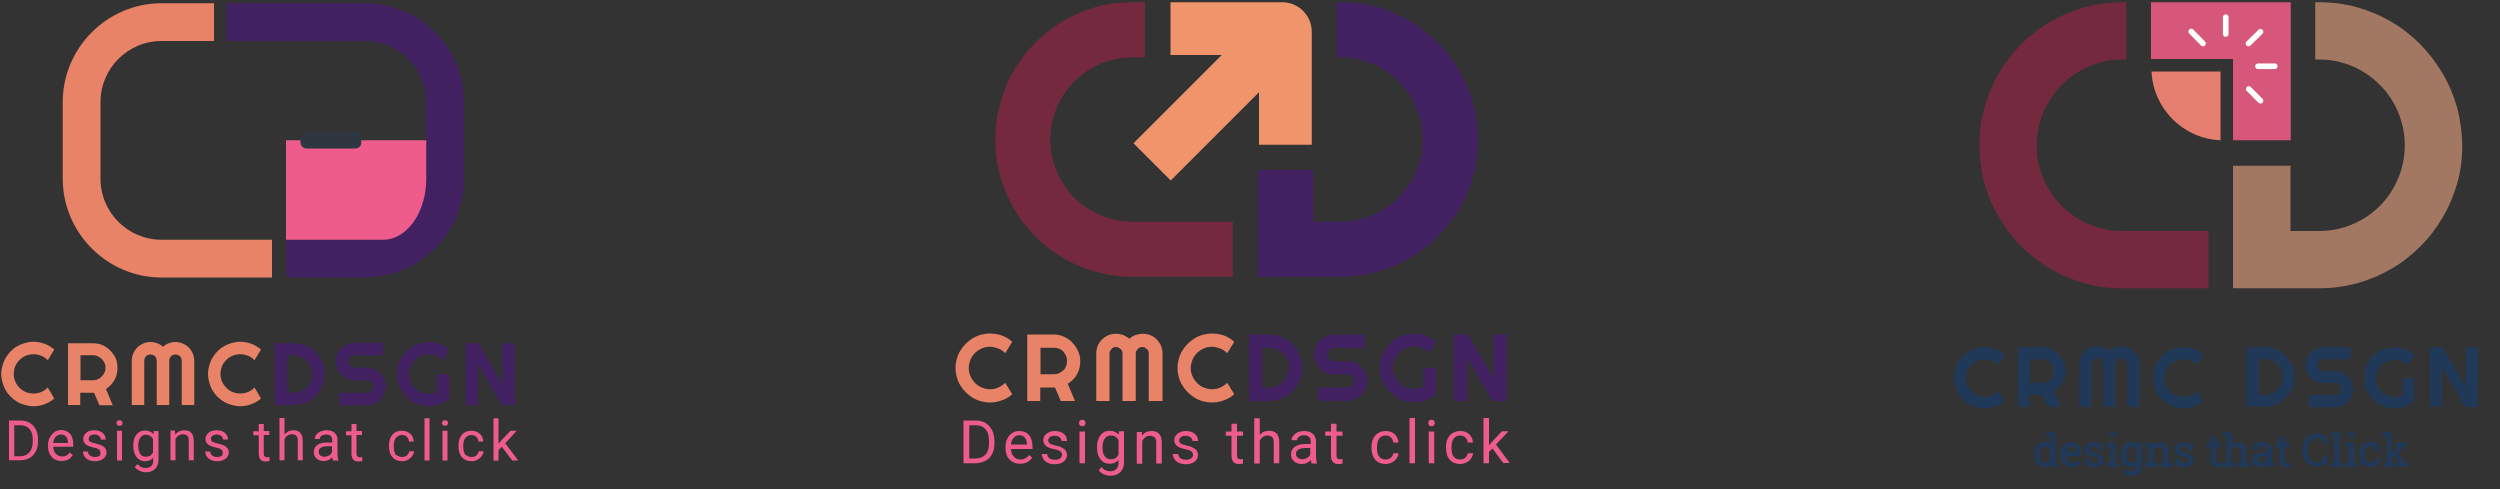 <?xml version="1.0" encoding="utf-8"?>
<!-- Generator: Adobe Illustrator 26.0.1, SVG Export Plug-In . SVG Version: 6.00 Build 0)  -->
<svg version="1.1" id="Layer_1" xmlns="http://www.w3.org/2000/svg" xmlns:xlink="http://www.w3.org/1999/xlink" x="0px" y="0px"
	 viewBox="0 0 1000 195.7" style="enable-background:new 0 0 1000 195.7;" xml:space="preserve">
<rect x="0" y="0" width="1000" height="195.7" fill="#333333" stroke="none"/>
<style type="text/css">
	.st0{fill:#E98367;}
	.st1{fill:#422162;}
	.st2{fill:#EE5C8B;}
	.st3{fill:none;}
	.st4{fill:#2E363F;}
	.st5{fill:#F0956B;}
	.st6{fill:#75293F;}
	.st7{fill:#203959;}
	.st8{fill:#203959;stroke:#203959;stroke-width:0.451;stroke-miterlimit:10;}
	.st9{fill:#A37863;}
	.st10{fill:#D6577A;}
	.st11{fill:#E67E6F;}
	.st12{fill:none;stroke:#FFFFFF;stroke-width:2.254;stroke-linecap:round;stroke-miterlimit:10;}
</style>
<g>
	<g>
		<path class="st0" d="M21.7,159.4c-1.1,1-2.4,1.7-3.9,2.3c-1.4,0.5-2.9,0.8-4.4,0.8c-1.2,0-2.3-0.2-3.4-0.5s-2.1-0.7-3.1-1.3
			c-1-0.6-1.8-1.2-2.6-2c-0.8-0.8-1.5-1.6-2-2.6c-0.6-1-1-2-1.3-3.1s-0.5-2.2-0.5-3.4c0-1.2,0.2-2.3,0.5-3.4s0.7-2.1,1.3-3.1
			c0.6-0.9,1.2-1.8,2-2.6c0.8-0.8,1.6-1.5,2.6-2c1-0.6,2-1,3.1-1.3c1.1-0.3,2.2-0.5,3.4-0.5c1.5,0,3,0.3,4.4,0.8s2.7,1.3,3.9,2.3
			l-2.6,4.3c-0.7-0.8-1.6-1.4-2.6-1.8c-1-0.4-2-0.6-3.1-0.6c-1.1,0-2.1,0.2-3.1,0.6s-1.8,1-2.5,1.7c-0.7,0.7-1.3,1.5-1.7,2.5
			s-0.6,2-0.6,3.1c0,1.1,0.2,2.1,0.6,3s1,1.8,1.7,2.5c0.7,0.7,1.5,1.3,2.5,1.7s2,0.6,3.1,0.6c1.1,0,2.1-0.2,3.1-0.6
			c1-0.4,1.8-1,2.6-1.8L21.7,159.4z"/>
		<path class="st0" d="M32.2,162h-5v-24.7h9.9c0.9,0,1.8,0.1,2.6,0.3c0.8,0.2,1.6,0.6,2.4,1c0.7,0.4,1.4,1,2,1.6
			c0.6,0.6,1.1,1.3,1.6,2c0.4,0.7,0.8,1.5,1,2.4c0.2,0.8,0.3,1.7,0.3,2.6c0,0.9-0.1,1.7-0.3,2.5c-0.2,0.8-0.5,1.6-0.9,2.3
			c-0.4,0.7-0.9,1.4-1.5,2c-0.6,0.6-1.2,1.1-1.9,1.6l2.7,6.5h-5.3l-2.2-5l-5.5,0V162z M32.2,142.2v9.9h5c0.7,0,1.3-0.1,1.9-0.4
			c0.6-0.3,1.1-0.6,1.6-1.1c0.4-0.4,0.8-1,1.1-1.6c0.3-0.6,0.4-1.2,0.4-1.9s-0.1-1.3-0.4-1.9c-0.3-0.6-0.6-1.1-1.1-1.6
			c-0.4-0.4-1-0.8-1.6-1.1c-0.6-0.3-1.2-0.4-1.9-0.4H32.2z"/>
		<path class="st0" d="M77.6,162h-4.9v-17.7c0-0.3-0.1-0.7-0.2-1c-0.1-0.3-0.3-0.6-0.5-0.8c-0.2-0.2-0.5-0.4-0.8-0.5
			c-0.3-0.1-0.6-0.2-1-0.2c-0.3,0-0.7,0.1-1,0.2c-0.3,0.1-0.6,0.3-0.8,0.5c-0.2,0.2-0.4,0.5-0.5,0.8c-0.1,0.3-0.2,0.6-0.2,1V162h-5
			v-17.7c0-0.3-0.1-0.7-0.2-1c-0.1-0.3-0.3-0.6-0.5-0.8c-0.2-0.2-0.5-0.4-0.8-0.5c-0.3-0.1-0.6-0.2-1-0.2c-0.3,0-0.7,0.1-1,0.2
			c-0.3,0.1-0.6,0.3-0.8,0.5c-0.2,0.2-0.4,0.5-0.5,0.8c-0.1,0.3-0.2,0.6-0.2,1V162h-5v-17.7c0-1,0.2-2,0.6-2.9
			c0.4-0.9,0.9-1.7,1.6-2.4c0.7-0.7,1.5-1.2,2.4-1.6c0.9-0.4,1.9-0.6,2.9-0.6c0.9,0,1.8,0.2,2.7,0.5c0.9,0.3,1.6,0.8,2.3,1.4
			c0.7-0.6,1.4-1.1,2.3-1.4c0.8-0.3,1.7-0.5,2.7-0.5c1,0,2,0.2,2.9,0.6c0.9,0.4,1.7,0.9,2.4,1.6c0.7,0.7,1.2,1.5,1.6,2.4
			c0.4,0.9,0.6,1.9,0.6,2.9V162z"/>
		<path class="st0" d="M104.4,159.4c-1.1,1-2.4,1.7-3.9,2.3c-1.4,0.5-2.9,0.8-4.4,0.8c-1.2,0-2.3-0.2-3.4-0.5
			c-1.1-0.3-2.1-0.7-3.1-1.3c-1-0.6-1.8-1.2-2.6-2c-0.8-0.8-1.5-1.6-2-2.6c-0.6-1-1-2-1.3-3.1s-0.5-2.2-0.5-3.4
			c0-1.2,0.2-2.3,0.5-3.4s0.7-2.1,1.3-3.1c0.6-0.9,1.2-1.8,2-2.6c0.8-0.8,1.6-1.5,2.6-2c1-0.6,2-1,3.1-1.3c1.1-0.3,2.2-0.5,3.4-0.5
			c1.5,0,3,0.3,4.4,0.8c1.4,0.5,2.7,1.3,3.9,2.3l-2.6,4.3c-0.7-0.8-1.6-1.4-2.6-1.8c-1-0.4-2-0.6-3.1-0.6c-1.1,0-2.1,0.2-3.1,0.6
			c-1,0.4-1.8,1-2.5,1.7c-0.7,0.7-1.3,1.5-1.7,2.5s-0.6,2-0.6,3.1c0,1.1,0.2,2.1,0.6,3s1,1.8,1.7,2.5c0.7,0.7,1.5,1.3,2.5,1.7
			c1,0.4,2,0.6,3.1,0.6c1.1,0,2.1-0.2,3.1-0.6c1-0.4,1.8-1,2.6-1.8L104.4,159.4z"/>
		<path class="st1" d="M129.8,149.6c0,1.1-0.1,2.2-0.4,3.3s-0.7,2-1.3,3c-0.5,0.9-1.2,1.7-1.9,2.5c-0.7,0.8-1.6,1.4-2.5,1.9
			c-0.9,0.5-1.9,1-3,1.3c-1.1,0.3-2.2,0.4-3.3,0.4H110v-24.7h7.5c1.1,0,2.2,0.1,3.3,0.4c1.1,0.3,2,0.7,3,1.3s1.8,1.2,2.5,1.9
			c0.7,0.8,1.4,1.6,1.9,2.5c0.5,0.9,1,1.9,1.3,2.9C129.7,147.3,129.8,148.4,129.8,149.6z M124.8,149.6c0-1-0.2-2-0.6-2.9
			c-0.4-0.9-0.9-1.7-1.6-2.4c-0.7-0.7-1.5-1.2-2.4-1.6c-0.9-0.4-1.9-0.6-2.9-0.6H115V157h2.5c1,0,2-0.2,2.9-0.6
			c0.9-0.4,1.7-0.9,2.4-1.6c0.7-0.7,1.2-1.5,1.6-2.4C124.7,151.6,124.8,150.6,124.8,149.6z"/>
		<path class="st1" d="M134.3,144.6c0-1,0.2-2,0.6-2.9c0.4-0.9,0.9-1.7,1.6-2.4c0.7-0.7,1.5-1.2,2.4-1.6c0.9-0.4,1.9-0.6,2.9-0.6
			h11.4v5h-11.4c-0.3,0-0.7,0.1-1,0.2c-0.3,0.1-0.6,0.3-0.8,0.5c-0.2,0.2-0.4,0.5-0.5,0.8c-0.1,0.3-0.2,0.6-0.2,1s0.1,0.7,0.2,1
			c0.1,0.3,0.3,0.6,0.5,0.8c0.2,0.2,0.5,0.4,0.8,0.5c0.3,0.1,0.6,0.2,1,0.2h5c1,0,2,0.2,2.9,0.6c0.9,0.4,1.7,0.9,2.4,1.6
			c0.7,0.7,1.2,1.5,1.6,2.4c0.4,0.9,0.6,1.9,0.6,2.9c0,1-0.2,2-0.6,2.9c-0.4,0.9-0.9,1.7-1.6,2.4c-0.7,0.7-1.5,1.2-2.4,1.6
			c-0.9,0.4-1.9,0.6-2.9,0.6h-11v-5h11c0.3,0,0.7-0.1,1-0.2c0.3-0.1,0.6-0.3,0.8-0.5c0.2-0.2,0.4-0.5,0.5-0.8c0.1-0.3,0.2-0.6,0.2-1
			c0-0.3-0.1-0.7-0.2-1c-0.1-0.3-0.3-0.6-0.5-0.8c-0.2-0.2-0.5-0.4-0.8-0.5c-0.3-0.1-0.6-0.2-1-0.2h-5c-1,0-2-0.2-2.9-0.6
			s-1.7-0.9-2.4-1.6c-0.7-0.7-1.2-1.5-1.6-2.4C134.5,146.6,134.3,145.7,134.3,144.6z"/>
		<path class="st1" d="M179.7,159.5c-1.1,1-2.4,1.7-3.8,2.2c-1.4,0.5-2.9,0.8-4.4,0.8c-1.2,0-2.3-0.2-3.4-0.5s-2.1-0.7-3-1.3
			c-0.9-0.6-1.8-1.2-2.6-2c-0.8-0.8-1.5-1.6-2-2.6c-0.6-1-1-2-1.3-3.1c-0.3-1.1-0.5-2.2-0.5-3.4c0-1.2,0.2-2.3,0.5-3.4
			c0.3-1.1,0.7-2.1,1.3-3c0.6-0.9,1.2-1.8,2-2.6c0.8-0.8,1.6-1.4,2.6-2c0.9-0.6,2-1,3-1.3c1.1-0.3,2.2-0.5,3.4-0.5
			c1.5,0,3,0.3,4.4,0.8c1.4,0.5,2.7,1.3,3.8,2.3l-2.6,4.3c-0.7-0.8-1.6-1.4-2.6-1.8c-1-0.4-2-0.6-3.1-0.6c-1.1,0-2.1,0.2-3,0.6
			c-0.9,0.4-1.8,1-2.5,1.7c-0.7,0.7-1.3,1.5-1.7,2.5c-0.4,0.9-0.6,2-0.6,3c0,1.1,0.2,2.1,0.6,3.1s1,1.8,1.7,2.5
			c0.7,0.7,1.5,1.3,2.5,1.7c1,0.4,2,0.6,3,0.6c0.6,0,1.2-0.1,1.8-0.2s1.1-0.4,1.7-0.6v-7h4.8V159.5z"/>
		<path class="st1" d="M206,162h-5.3l-9.5-16.3V162h-5v-24.7h5.3l9.5,16.3v-16.3h5V162z"/>
	</g>
</g>
<g>
	<path class="st2" d="M3.6,184.2v-16h4.5c1.4,0,2.6,0.3,3.7,0.9c1.1,0.6,1.9,1.5,2.5,2.6c0.6,1.1,0.9,2.4,0.9,3.9v1
		c0,1.5-0.3,2.8-0.9,4c-0.6,1.1-1.4,2-2.5,2.6c-1.1,0.6-2.3,0.9-3.8,0.9H3.6z M5.7,170v12.5h2.2c1.6,0,2.9-0.5,3.8-1.5
		c0.9-1,1.4-2.4,1.4-4.3v-0.9c0-1.8-0.4-3.2-1.3-4.2c-0.9-1-2.1-1.5-3.6-1.5H5.7z"/>
	<path class="st2" d="M24.6,184.4c-1.6,0-2.9-0.5-3.9-1.6c-1-1.1-1.5-2.5-1.5-4.2v-0.4c0-1.2,0.2-2.2,0.7-3.2
		c0.5-0.9,1.1-1.6,1.9-2.2c0.8-0.5,1.7-0.8,2.6-0.8c1.5,0,2.7,0.5,3.6,1.5c0.9,1,1.3,2.5,1.3,4.4v0.8h-8c0,1.2,0.4,2.1,1,2.8
		c0.7,0.7,1.5,1.1,2.5,1.1c0.7,0,1.3-0.1,1.8-0.4c0.5-0.3,0.9-0.7,1.3-1.2l1.2,1C28.1,183.7,26.6,184.4,24.6,184.4z M24.4,173.8
		c-0.8,0-1.5,0.3-2.1,0.9c-0.6,0.6-0.9,1.4-1,2.5h5.9V177c-0.1-1-0.3-1.8-0.8-2.4C25.9,174.1,25.2,173.8,24.4,173.8z"/>
	<path class="st2" d="M40.2,181.1c0-0.5-0.2-1-0.6-1.3c-0.4-0.3-1.1-0.6-2.2-0.8c-1-0.2-1.8-0.5-2.4-0.8c-0.6-0.3-1-0.7-1.3-1.1
		c-0.3-0.4-0.4-0.9-0.4-1.5c0-1,0.4-1.8,1.2-2.5c0.8-0.7,1.9-1,3.2-1c1.3,0,2.4,0.3,3.3,1c0.8,0.7,1.3,1.6,1.3,2.7h-2
		c0-0.6-0.2-1-0.7-1.4c-0.5-0.4-1.1-0.6-1.8-0.6c-0.7,0-1.3,0.2-1.7,0.5c-0.4,0.3-0.6,0.7-0.6,1.3c0,0.5,0.2,0.9,0.6,1.1
		c0.4,0.2,1.1,0.5,2.1,0.7c1,0.2,1.8,0.5,2.5,0.8s1.1,0.7,1.4,1.1c0.3,0.4,0.5,1,0.5,1.6c0,1.1-0.4,1.9-1.3,2.6
		c-0.8,0.6-1.9,1-3.3,1c-1,0-1.8-0.2-2.5-0.5c-0.7-0.3-1.3-0.8-1.7-1.4c-0.4-0.6-0.6-1.3-0.6-2h2c0,0.7,0.3,1.2,0.8,1.6
		c0.5,0.4,1.2,0.6,2,0.6c0.8,0,1.4-0.2,1.9-0.5C40,182,40.2,181.6,40.2,181.1z"/>
	<path class="st2" d="M46.6,169.2c0-0.3,0.1-0.6,0.3-0.8c0.2-0.2,0.5-0.3,0.9-0.3c0.4,0,0.7,0.1,0.9,0.3s0.3,0.5,0.3,0.8
		c0,0.3-0.1,0.6-0.3,0.8c-0.2,0.2-0.5,0.3-0.9,0.3c-0.4,0-0.7-0.1-0.9-0.3C46.7,169.8,46.6,169.5,46.6,169.2z M48.8,184.2h-2v-11.9
		h2V184.2z"/>
	<path class="st2" d="M53.3,178.2c0-1.9,0.4-3.3,1.3-4.4c0.9-1.1,2-1.6,3.4-1.6c1.4,0,2.6,0.5,3.4,1.5l0.1-1.3h1.9v11.6
		c0,1.5-0.5,2.7-1.4,3.6c-0.9,0.9-2.1,1.3-3.7,1.3c-0.9,0-1.7-0.2-2.5-0.6c-0.8-0.4-1.4-0.9-1.9-1.5l1.1-1.2
		c0.9,1.1,1.9,1.6,3.2,1.6c1,0,1.8-0.3,2.3-0.8c0.6-0.6,0.8-1.3,0.8-2.3v-1c-0.8,0.9-1.9,1.4-3.3,1.4c-1.4,0-2.5-0.6-3.4-1.7
		C53.7,181.6,53.3,180.1,53.3,178.2z M55.3,178.4c0,1.3,0.3,2.4,0.8,3.2c0.5,0.8,1.3,1.1,2.3,1.1c1.3,0,2.2-0.6,2.8-1.7v-5.4
		c-0.6-1.1-1.6-1.7-2.8-1.7c-1,0-1.8,0.4-2.3,1.2C55.6,175.8,55.3,176.9,55.3,178.4z"/>
	<path class="st2" d="M70,172.3l0.1,1.5c0.9-1.1,2.1-1.7,3.6-1.7c2.5,0,3.8,1.4,3.8,4.2v7.8h-2v-7.9c0-0.9-0.2-1.5-0.6-1.9
		c-0.4-0.4-1-0.6-1.8-0.6c-0.7,0-1.2,0.2-1.7,0.5c-0.5,0.4-0.9,0.8-1.2,1.4v8.5h-2v-11.9H70z"/>
	<path class="st2" d="M89.1,181.1c0-0.5-0.2-1-0.6-1.3c-0.4-0.3-1.1-0.6-2.2-0.8c-1-0.2-1.8-0.5-2.4-0.8c-0.6-0.3-1-0.7-1.3-1.1
		c-0.3-0.4-0.4-0.9-0.4-1.5c0-1,0.4-1.8,1.2-2.5c0.8-0.7,1.9-1,3.2-1c1.3,0,2.4,0.3,3.3,1c0.8,0.7,1.3,1.6,1.3,2.7h-2
		c0-0.6-0.2-1-0.7-1.4c-0.5-0.4-1.1-0.6-1.8-0.6c-0.7,0-1.3,0.2-1.7,0.5c-0.4,0.3-0.6,0.7-0.6,1.3c0,0.5,0.2,0.9,0.6,1.1
		c0.4,0.2,1.1,0.5,2.1,0.7c1,0.2,1.8,0.5,2.5,0.8s1.1,0.7,1.4,1.1c0.3,0.4,0.5,1,0.5,1.6c0,1.1-0.4,1.9-1.3,2.6
		c-0.8,0.6-1.9,1-3.3,1c-1,0-1.8-0.2-2.5-0.5c-0.7-0.3-1.3-0.8-1.7-1.4c-0.4-0.6-0.6-1.3-0.6-2h2c0,0.7,0.3,1.2,0.8,1.6
		c0.5,0.4,1.2,0.6,2,0.6c0.8,0,1.4-0.2,1.9-0.5C88.9,182,89.1,181.6,89.1,181.1z"/>
	<path class="st2" d="M105.5,169.5v2.9h2.2v1.6h-2.2v7.4c0,0.5,0.1,0.8,0.3,1.1c0.2,0.2,0.5,0.4,1,0.4c0.2,0,0.6,0,1-0.1v1.6
		c-0.5,0.1-1.1,0.2-1.6,0.2c-0.9,0-1.6-0.3-2-0.8c-0.5-0.5-0.7-1.3-0.7-2.3v-7.4h-2.2v-1.6h2.2v-2.9H105.5z"/>
	<path class="st2" d="M113.8,173.8c0.9-1.1,2.1-1.7,3.5-1.7c2.5,0,3.8,1.4,3.8,4.2v7.8h-2v-7.9c0-0.9-0.2-1.5-0.6-1.9
		c-0.4-0.4-1-0.6-1.8-0.6c-0.7,0-1.2,0.2-1.7,0.5c-0.5,0.4-0.9,0.8-1.2,1.4v8.5h-2v-16.9h2V173.8z"/>
	<path class="st2" d="M133.2,184.2c-0.1-0.2-0.2-0.6-0.3-1.3c-0.9,1-2.1,1.5-3.4,1.5c-1.2,0-2.1-0.3-2.9-1c-0.7-0.7-1.1-1.5-1.1-2.5
		c0-1.2,0.5-2.2,1.4-2.9c0.9-0.7,2.3-1,4-1h2v-0.9c0-0.7-0.2-1.3-0.6-1.7c-0.4-0.4-1-0.6-1.9-0.6c-0.7,0-1.3,0.2-1.8,0.5
		c-0.5,0.4-0.7,0.8-0.7,1.3h-2c0-0.6,0.2-1.2,0.6-1.7c0.4-0.6,1-1,1.7-1.3c0.7-0.3,1.5-0.5,2.4-0.5c1.4,0,2.4,0.3,3.2,1
		c0.8,0.7,1.2,1.6,1.2,2.8v5.5c0,1.1,0.1,2,0.4,2.6v0.2H133.2z M129.8,182.7c0.6,0,1.2-0.2,1.8-0.5c0.6-0.3,1-0.8,1.2-1.3v-2.4h-1.6
		c-2.5,0-3.7,0.7-3.7,2.2c0,0.6,0.2,1.1,0.6,1.5C128.6,182.5,129.2,182.7,129.8,182.7z"/>
	<path class="st2" d="M142.6,169.5v2.9h2.2v1.6h-2.2v7.4c0,0.5,0.1,0.8,0.3,1.1c0.2,0.2,0.5,0.4,1,0.4c0.2,0,0.6,0,1-0.1v1.6
		c-0.5,0.1-1.1,0.2-1.6,0.2c-0.9,0-1.6-0.3-2-0.8c-0.5-0.5-0.7-1.3-0.7-2.3v-7.4h-2.2v-1.6h2.2v-2.9H142.6z"/>
	<path class="st2" d="M160.9,182.8c0.7,0,1.4-0.2,1.9-0.7c0.5-0.4,0.8-1,0.9-1.6h1.9c0,0.7-0.3,1.3-0.7,1.9c-0.4,0.6-1,1.1-1.7,1.5
		c-0.7,0.4-1.5,0.6-2.3,0.6c-1.6,0-2.9-0.5-3.9-1.6s-1.4-2.6-1.4-4.4v-0.3c0-1.2,0.2-2.2,0.6-3.1c0.4-0.9,1-1.6,1.8-2.1
		c0.8-0.5,1.7-0.7,2.8-0.7c1.3,0,2.4,0.4,3.3,1.2c0.9,0.8,1.3,1.8,1.4,3.1h-1.9c-0.1-0.8-0.3-1.4-0.9-1.9c-0.5-0.5-1.2-0.7-1.9-0.7
		c-1,0-1.8,0.4-2.4,1.1c-0.6,0.7-0.9,1.8-0.9,3.2v0.4c0,1.4,0.3,2.4,0.8,3.2C159.1,182.4,159.9,182.8,160.9,182.8z"/>
	<path class="st2" d="M171.8,184.2h-2v-16.9h2V184.2z"/>
	<path class="st2" d="M176.8,169.2c0-0.3,0.1-0.6,0.3-0.8c0.2-0.2,0.5-0.3,0.9-0.3c0.4,0,0.7,0.1,0.9,0.3c0.2,0.2,0.3,0.5,0.3,0.8
		c0,0.3-0.1,0.6-0.3,0.8c-0.2,0.2-0.5,0.3-0.9,0.3c-0.4,0-0.7-0.1-0.9-0.3C176.9,169.8,176.8,169.5,176.8,169.2z M179,184.2h-2
		v-11.9h2V184.2z"/>
	<path class="st2" d="M188.7,182.8c0.7,0,1.4-0.2,1.9-0.7c0.5-0.4,0.8-1,0.9-1.6h1.9c0,0.7-0.3,1.3-0.7,1.9c-0.4,0.6-1,1.1-1.7,1.5
		c-0.7,0.4-1.5,0.6-2.3,0.6c-1.6,0-2.9-0.5-3.9-1.6c-1-1.1-1.4-2.6-1.4-4.4v-0.3c0-1.2,0.2-2.2,0.6-3.1c0.4-0.9,1-1.6,1.8-2.1
		c0.8-0.5,1.7-0.7,2.8-0.7c1.3,0,2.4,0.4,3.3,1.2c0.9,0.8,1.3,1.8,1.4,3.1h-1.9c-0.1-0.8-0.3-1.4-0.9-1.9c-0.5-0.5-1.2-0.7-1.9-0.7
		c-1,0-1.8,0.4-2.4,1.1c-0.6,0.7-0.9,1.8-0.9,3.2v0.4c0,1.4,0.3,2.4,0.8,3.2C186.9,182.4,187.7,182.8,188.7,182.8z"/>
	<path class="st2" d="M200.7,178.7l-1.3,1.3v4.2h-2v-16.9h2v10.2l1.1-1.3l3.7-3.9h2.5l-4.6,5l5.2,6.9h-2.4L200.7,178.7z"/>
</g>
<g>
	<path class="st0" d="M108.8,95.9V111H64.6c-21.7,0-39.5-17.8-39.5-39.5V40.8c0-21.7,17.8-39.5,39.5-39.5h21v15.1h-21
		c-13.5,0-24.4,11-24.4,24.4v30.7c0,13.5,11,24.4,24.4,24.4H108.8z"/>
	<path class="st1" d="M185.6,40.8v30.7c0,12.1-5.5,23-14.2,30.2c-6.4,5.3-14.4,8.7-23.2,9.2c-0.7,0-1.4,0.1-2.2,0.1h-31.4V95.9h31.4
		c0.7,0,1.4,0,2.2-0.1c12.5-1.1,22.3-11.6,22.3-24.4V40.8c0-12.7-9.8-23.3-22.3-24.3c-0.7-0.1-1.4-0.1-2.2-0.1H90.6V1.3h55.5
		c0.7,0,1.4,0,2.2,0.1c7.7,0.4,14.9,3.1,20.8,7.3c0.8,0.6,1.6,1.2,2.4,1.9c1,0.9,2,1.8,2.9,2.7C181.3,20.4,185.6,30.1,185.6,40.8z"
		/>
	<path class="st2" d="M170.5,71.5V56.1h-56.1v39.8h38.9c0.5,0,1,0,1.5-0.1C163.6,94.7,170.5,84.2,170.5,71.5z"/>
	<path class="st4" d="M142.1,59.4h-19.5c-1.3,0-2.4-1.1-2.4-2.4v-1.6c0-1.3,1.1-2.4,2.4-2.4h19.5c1.3,0,2.4,1.1,2.4,2.4V57
		C144.6,58.3,143.5,59.4,142.1,59.4z"/>
</g>
<g>
	<g>
		<path class="st5" d="M524.7,12.7v45.2h-21.1v-21l-35.3,35.3l-14.9-14.9L488.7,22h-20.5V0.9h44.7C519.4,0.9,524.7,6.2,524.7,12.7z"
			/>
		<g>
			<path class="st1" d="M589.2,41.2c-1.3-4.7-3.2-9-5.6-13.1c-2.4-4.1-5.2-7.8-8.6-11.1c-3.3-3.3-7-6.2-11.1-8.6
				c-4.1-2.4-8.4-4.3-13.1-5.6c-4.7-1.3-9.5-1.9-14.6-1.9h-1.5v22h1.5c4.5,0,8.8,0.9,12.8,2.6c4,1.7,7.5,4.1,10.5,7.1
				c3,3,5.3,6.5,7,10.4c1.7,4,2.6,8.2,2.6,12.8s-0.9,8.8-2.6,12.8c-1.7,4-4.1,7.5-7,10.5c-3,3-6.5,5.3-10.5,7
				c-4,1.7-8.3,2.6-12.8,2.6h-10.9V68h-22.1v42.7h33.1c5.1,0,9.9-0.7,14.6-2c4.7-1.3,9.1-3.2,13.1-5.5c4.1-2.4,7.8-5.3,11.1-8.6
				c3.3-3.3,6.2-7,8.6-11.1c2.4-4.1,4.3-8.4,5.6-13.1c1.3-4.7,1.9-9.5,1.9-14.6C591.2,50.7,590.5,45.9,589.2,41.2z"/>
		</g>
		<g>
			<path class="st6" d="M453,88.7c-4.5,0-8.8-0.9-12.8-2.6c-4-1.7-7.5-4.1-10.5-7c-3-3-5.3-6.5-7-10.5c-1.7-4-2.6-8.3-2.6-12.8
				s0.9-8.8,2.6-12.8c1.7-4,4.1-7.5,7-10.4c3-3,6.5-5.4,10.5-7.1c4-1.7,8.3-2.6,12.8-2.6h5v-22h-5c-5,0-9.9,0.6-14.6,1.9
				c-4.7,1.3-9,3.2-13.1,5.6c-4.1,2.4-7.8,5.3-11.1,8.6c-3.3,3.3-6.2,7-8.6,11.1c-2.4,4.1-4.2,8.4-5.5,13.1c-1.3,4.7-2,9.5-2,14.6
				c0,5,0.7,9.9,2,14.6c1.3,4.7,3.2,9,5.5,13.1c2.4,4.1,5.3,7.8,8.6,11.1c3.3,3.4,7,6.2,11.1,8.6c4.1,2.4,8.5,4.2,13.1,5.5
				c4.7,1.3,9.5,2,14.6,2h40.1v-22H453z"/>
		</g>
	</g>
	<g>
		<g>
			<path class="st0" d="M404.9,157.7c-1.2,1.1-2.6,1.9-4.1,2.4c-1.5,0.6-3.1,0.9-4.8,0.9c-1.3,0-2.5-0.2-3.6-0.5
				c-1.2-0.3-2.3-0.8-3.3-1.4c-1-0.6-1.9-1.3-2.8-2.2c-0.8-0.8-1.6-1.8-2.2-2.8c-0.6-1-1.1-2.1-1.4-3.3c-0.3-1.2-0.5-2.4-0.5-3.6
				c0-1.3,0.2-2.5,0.5-3.6c0.3-1.2,0.8-2.3,1.4-3.3c0.6-1,1.3-1.9,2.2-2.8c0.8-0.8,1.8-1.6,2.8-2.2c1-0.6,2.1-1.1,3.3-1.4
				c1.2-0.3,2.4-0.5,3.6-0.5c1.6,0,3.2,0.3,4.8,0.8c1.5,0.6,2.9,1.4,4.1,2.5l-2.8,4.6c-0.8-0.8-1.7-1.5-2.8-1.9
				c-1.1-0.4-2.2-0.7-3.3-0.7c-1.2,0-2.3,0.2-3.3,0.7c-1,0.4-1.9,1-2.7,1.8c-0.8,0.8-1.4,1.7-1.8,2.7c-0.4,1-0.7,2.1-0.7,3.3
				c0,1.2,0.2,2.2,0.7,3.3c0.4,1,1.1,1.9,1.8,2.7c0.8,0.8,1.7,1.4,2.7,1.8c1,0.4,2.1,0.7,3.3,0.7c1.2,0,2.3-0.2,3.3-0.7
				c1.1-0.5,2-1.1,2.8-1.9L404.9,157.7z"/>
			<path class="st0" d="M416.2,160.4h-5.3v-26.6h10.6c1,0,1.9,0.1,2.8,0.4c0.9,0.3,1.7,0.6,2.5,1.1c0.8,0.5,1.5,1,2.1,1.7
				c0.6,0.6,1.2,1.4,1.7,2.2c0.5,0.8,0.8,1.6,1.1,2.5c0.3,0.9,0.4,1.8,0.4,2.8c0,0.9-0.1,1.8-0.3,2.7c-0.2,0.9-0.6,1.7-1,2.5
				s-0.9,1.5-1.6,2.1c-0.6,0.7-1.3,1.2-2.1,1.7l2.9,6.9h-5.7l-2.3-5.4l-5.9,0V160.4z M416.2,139.1v10.6h5.3c0.7,0,1.4-0.1,2.1-0.4
				c0.6-0.3,1.2-0.7,1.7-1.1c0.5-0.5,0.9-1,1.1-1.7c0.3-0.6,0.4-1.3,0.4-2.1c0-0.7-0.1-1.4-0.4-2.1c-0.3-0.6-0.7-1.2-1.1-1.7
				s-1-0.9-1.7-1.1c-0.6-0.3-1.3-0.4-2.1-0.4H416.2z"/>
			<path class="st0" d="M464.8,160.4h-5.3v-19c0-0.4-0.1-0.7-0.2-1c-0.1-0.3-0.3-0.6-0.6-0.8c-0.2-0.2-0.5-0.4-0.8-0.6
				c-0.3-0.1-0.7-0.2-1-0.2s-0.7,0.1-1,0.2c-0.3,0.1-0.6,0.3-0.8,0.6c-0.2,0.2-0.4,0.5-0.6,0.8c-0.1,0.3-0.2,0.7-0.2,1v19h-5.3v-19
				c0-0.4-0.1-0.7-0.2-1c-0.1-0.3-0.3-0.6-0.6-0.8c-0.2-0.2-0.5-0.4-0.8-0.6c-0.3-0.1-0.7-0.2-1-0.2c-0.4,0-0.7,0.1-1,0.2
				c-0.3,0.1-0.6,0.3-0.8,0.6c-0.2,0.2-0.4,0.5-0.6,0.8c-0.1,0.3-0.2,0.7-0.2,1v19h-5.3v-19c0-1.1,0.2-2.1,0.6-3.1
				c0.4-1,1-1.8,1.7-2.5c0.7-0.7,1.6-1.3,2.5-1.7c1-0.4,2-0.6,3.1-0.6c1,0,1.9,0.2,2.9,0.5c0.9,0.4,1.7,0.9,2.5,1.5
				c0.7-0.7,1.5-1.2,2.5-1.5c0.9-0.3,1.9-0.5,2.8-0.5c1.1,0,2.1,0.2,3.1,0.6c1,0.4,1.8,1,2.5,1.7c0.7,0.7,1.3,1.6,1.7,2.5
				c0.4,1,0.6,2,0.6,3.1V160.4z"/>
			<path class="st0" d="M493.7,157.7c-1.2,1.1-2.6,1.9-4.1,2.4c-1.5,0.6-3.1,0.9-4.8,0.9c-1.3,0-2.5-0.2-3.6-0.5
				c-1.2-0.3-2.3-0.8-3.3-1.4c-1-0.6-1.9-1.3-2.8-2.2c-0.8-0.8-1.6-1.8-2.2-2.8c-0.6-1-1.1-2.1-1.4-3.3c-0.3-1.2-0.5-2.4-0.5-3.6
				c0-1.3,0.2-2.5,0.5-3.6c0.3-1.2,0.8-2.3,1.4-3.3c0.6-1,1.3-1.9,2.2-2.8c0.8-0.8,1.8-1.6,2.8-2.2c1-0.6,2.1-1.1,3.3-1.4
				c1.2-0.3,2.4-0.5,3.6-0.5c1.6,0,3.2,0.3,4.8,0.8c1.5,0.6,2.9,1.4,4.1,2.5l-2.8,4.6c-0.8-0.8-1.7-1.5-2.8-1.9
				c-1.1-0.4-2.2-0.7-3.3-0.7c-1.2,0-2.3,0.2-3.3,0.7c-1,0.4-1.9,1-2.7,1.8c-0.8,0.8-1.4,1.7-1.8,2.7c-0.4,1-0.7,2.1-0.7,3.3
				c0,1.2,0.2,2.2,0.7,3.3c0.4,1,1.1,1.9,1.8,2.7c0.8,0.8,1.7,1.4,2.7,1.8c1,0.4,2.1,0.7,3.3,0.7c1.2,0,2.3-0.2,3.3-0.7
				c1.1-0.5,2-1.1,2.8-1.9L493.7,157.7z"/>
			<path class="st1" d="M520.9,147.1c0,1.2-0.2,2.4-0.5,3.5c-0.3,1.1-0.8,2.2-1.3,3.2c-0.6,1-1.3,1.9-2.1,2.7
				c-0.8,0.8-1.7,1.5-2.7,2.1c-1,0.6-2,1-3.2,1.3c-1.1,0.3-2.3,0.5-3.5,0.5h-8v-26.6h8c1.2,0,2.4,0.2,3.5,0.5
				c1.1,0.3,2.2,0.8,3.2,1.3c1,0.6,1.9,1.3,2.7,2.1c0.8,0.8,1.5,1.7,2.1,2.7c0.6,1,1,2,1.3,3.2C520.7,144.7,520.9,145.9,520.9,147.1
				z M515.6,147.1c0-1.1-0.2-2.1-0.6-3.1c-0.4-1-1-1.8-1.7-2.5c-0.7-0.7-1.6-1.3-2.5-1.7c-1-0.4-2-0.6-3.1-0.6H505v15.9h2.6
				c1.1,0,2.1-0.2,3.1-0.6c1-0.4,1.8-1,2.5-1.7c0.7-0.7,1.3-1.6,1.7-2.5C515.4,149.2,515.6,148.2,515.6,147.1z"/>
			<path class="st1" d="M525.7,141.8c0-1.1,0.2-2.1,0.6-3.1c0.4-1,1-1.8,1.7-2.5s1.6-1.3,2.5-1.7c1-0.4,2-0.6,3.1-0.6h12.2v5.3
				h-12.2c-0.4,0-0.7,0.1-1,0.2c-0.3,0.1-0.6,0.3-0.8,0.6c-0.2,0.2-0.4,0.5-0.6,0.8c-0.1,0.3-0.2,0.7-0.2,1c0,0.4,0.1,0.7,0.2,1
				c0.1,0.3,0.3,0.6,0.6,0.9c0.2,0.2,0.5,0.4,0.8,0.6c0.3,0.1,0.7,0.2,1,0.2h5.3c1.1,0,2.1,0.2,3.1,0.6c1,0.4,1.8,1,2.5,1.7
				c0.7,0.7,1.3,1.6,1.7,2.5c0.4,1,0.6,2,0.6,3.1c0,1.1-0.2,2.1-0.6,3.1c-0.4,1-1,1.8-1.7,2.5c-0.7,0.7-1.6,1.3-2.5,1.7
				c-1,0.4-2,0.6-3.1,0.6h-11.8v-5.3H539c0.4,0,0.7-0.1,1-0.2c0.3-0.1,0.6-0.3,0.8-0.6c0.2-0.2,0.4-0.5,0.6-0.8
				c0.1-0.3,0.2-0.7,0.2-1c0-0.4-0.1-0.7-0.2-1c-0.1-0.3-0.3-0.6-0.6-0.8c-0.2-0.2-0.5-0.4-0.8-0.6c-0.3-0.1-0.7-0.2-1-0.2h-5.3
				c-1.1,0-2.1-0.2-3.1-0.6c-1-0.4-1.8-1-2.5-1.7c-0.7-0.7-1.3-1.6-1.7-2.5C526,143.9,525.7,142.9,525.7,141.8z"/>
			<path class="st1" d="M574.5,157.7c-1.2,1-2.6,1.9-4.1,2.4c-1.5,0.6-3.1,0.8-4.7,0.8c-1.3,0-2.5-0.2-3.6-0.5
				c-1.2-0.3-2.3-0.8-3.3-1.4c-1-0.6-1.9-1.3-2.8-2.2c-0.8-0.8-1.6-1.8-2.2-2.8c-0.6-1-1-2.1-1.4-3.3c-0.3-1.2-0.5-2.4-0.5-3.6
				c0-1.3,0.2-2.5,0.5-3.6c0.3-1.2,0.8-2.2,1.4-3.3c0.6-1,1.3-1.9,2.2-2.8c0.8-0.8,1.8-1.6,2.8-2.1c1-0.6,2.1-1.1,3.3-1.4
				c1.2-0.3,2.4-0.5,3.6-0.5c1.6,0,3.2,0.3,4.7,0.8c1.5,0.6,2.9,1.4,4.1,2.4l-2.8,4.6c-0.8-0.8-1.7-1.5-2.8-1.9
				c-1.1-0.5-2.2-0.7-3.3-0.7c-1.2,0-2.2,0.2-3.3,0.7c-1,0.4-1.9,1-2.7,1.8c-0.8,0.8-1.4,1.6-1.8,2.7c-0.4,1-0.7,2.1-0.7,3.3
				c0,1.2,0.2,2.3,0.7,3.3c0.4,1,1.1,1.9,1.8,2.7c0.8,0.8,1.7,1.4,2.7,1.8c1,0.4,2.1,0.7,3.3,0.7c0.7,0,1.3-0.1,1.9-0.2
				c0.6-0.2,1.2-0.4,1.8-0.7v-7.6h5.1V157.7z"/>
			<path class="st1" d="M602.7,160.4H597l-10.2-17.5v17.5h-5.3v-26.6h5.7l10.2,17.5v-17.5h5.3V160.4z"/>
		</g>
	</g>
	<g>
		<path class="st2" d="M385.4,185.3v-17.1h4.8c1.5,0,2.8,0.3,4,1c1.1,0.7,2,1.6,2.6,2.8c0.6,1.2,0.9,2.6,1,4.2v1.1
			c0,1.6-0.3,3-0.9,4.2c-0.6,1.2-1.5,2.2-2.7,2.8c-1.2,0.6-2.5,1-4,1H385.4z M387.7,170v13.4h2.4c1.7,0,3.1-0.5,4.1-1.6
			c1-1.1,1.4-2.6,1.4-4.6v-1c0-1.9-0.5-3.5-1.4-4.5c-0.9-1.1-2.2-1.6-3.9-1.6H387.7z"/>
		<path class="st2" d="M408,185.5c-1.7,0-3.1-0.6-4.2-1.7c-1.1-1.1-1.6-2.6-1.6-4.5v-0.4c0-1.3,0.2-2.4,0.7-3.4c0.5-1,1.2-1.8,2-2.3
			c0.9-0.6,1.8-0.8,2.8-0.8c1.7,0,2.9,0.5,3.9,1.6c0.9,1.1,1.4,2.7,1.4,4.7v0.9h-8.6c0,1.3,0.4,2.3,1.1,3c0.7,0.8,1.6,1.2,2.7,1.2
			c0.8,0,1.4-0.2,2-0.5c0.5-0.3,1-0.7,1.4-1.3l1.3,1C411.8,184.7,410.1,185.5,408,185.5z M407.7,174.1c-0.9,0-1.6,0.3-2.2,1
			c-0.6,0.6-1,1.5-1.1,2.7h6.4v-0.2c-0.1-1.1-0.4-2-0.9-2.6S408.7,174.1,407.7,174.1z"/>
		<path class="st2" d="M424.8,181.9c0-0.6-0.2-1-0.7-1.4c-0.4-0.3-1.2-0.6-2.3-0.8c-1.1-0.2-2-0.5-2.6-0.8c-0.6-0.3-1.1-0.7-1.4-1.2
			c-0.3-0.5-0.5-1-0.5-1.6c0-1,0.4-1.9,1.3-2.6c0.9-0.7,2-1.1,3.4-1.1c1.4,0,2.6,0.4,3.5,1.1c0.9,0.7,1.3,1.7,1.3,2.9h-2.2
			c0-0.6-0.3-1.1-0.8-1.5c-0.5-0.4-1.2-0.6-1.9-0.6c-0.8,0-1.4,0.2-1.9,0.5c-0.4,0.3-0.7,0.8-0.7,1.4c0,0.5,0.2,0.9,0.6,1.2
			c0.4,0.3,1.2,0.5,2.3,0.8c1.1,0.2,2,0.5,2.6,0.9c0.7,0.3,1.2,0.7,1.5,1.2c0.3,0.5,0.5,1.1,0.5,1.7c0,1.1-0.5,2.1-1.4,2.7
			c-0.9,0.7-2.1,1-3.5,1c-1,0-1.9-0.2-2.7-0.5c-0.8-0.4-1.4-0.9-1.8-1.5c-0.4-0.6-0.7-1.3-0.7-2.1h2.2c0,0.7,0.3,1.3,0.9,1.7
			c0.5,0.4,1.3,0.6,2.2,0.6c0.8,0,1.5-0.2,2-0.5C424.5,182.9,424.8,182.5,424.8,181.9z"/>
		<path class="st2" d="M431.6,169.2c0-0.3,0.1-0.6,0.3-0.9c0.2-0.2,0.5-0.4,1-0.4s0.7,0.1,1,0.4c0.2,0.2,0.3,0.5,0.3,0.9
			c0,0.4-0.1,0.6-0.3,0.9c-0.2,0.2-0.5,0.4-1,0.4s-0.7-0.1-1-0.4C431.7,169.8,431.6,169.5,431.6,169.2z M434,185.3h-2.2v-12.7h2.2
			V185.3z"/>
		<path class="st2" d="M438.8,178.8c0-2,0.5-3.6,1.4-4.7c0.9-1.2,2.1-1.8,3.7-1.8c1.5,0,2.8,0.6,3.6,1.6l0.1-1.4h2V185
			c0,1.6-0.5,2.9-1.5,3.9c-1,0.9-2.3,1.4-3.9,1.4c-0.9,0-1.8-0.2-2.7-0.6c-0.9-0.4-1.5-0.9-2-1.6l1.1-1.3c0.9,1.2,2.1,1.7,3.4,1.7
			c1.1,0,1.9-0.3,2.5-0.9c0.6-0.6,0.9-1.4,0.9-2.5V184c-0.9,1-2.1,1.5-3.6,1.5c-1.5,0-2.7-0.6-3.6-1.8
			C439.2,182.5,438.8,180.9,438.8,178.8z M441,179.1c0,1.4,0.3,2.6,0.9,3.4c0.6,0.8,1.4,1.2,2.5,1.2c1.4,0,2.4-0.6,3-1.9V176
			c-0.7-1.2-1.7-1.8-3-1.8c-1.1,0-1.9,0.4-2.5,1.2C441.3,176.2,441,177.5,441,179.1z"/>
		<path class="st2" d="M456.7,172.6l0.1,1.6c1-1.2,2.2-1.8,3.8-1.8c2.7,0,4.1,1.5,4.1,4.6v8.4h-2.2v-8.4c0-0.9-0.2-1.6-0.6-2
			c-0.4-0.4-1.1-0.7-1.9-0.7c-0.7,0-1.3,0.2-1.9,0.6c-0.5,0.4-0.9,0.9-1.2,1.5v9.1h-2.2v-12.7H456.7z"/>
		<path class="st2" d="M477.2,181.9c0-0.6-0.2-1-0.7-1.4c-0.4-0.3-1.2-0.6-2.3-0.8c-1.1-0.2-2-0.5-2.6-0.8s-1.1-0.7-1.4-1.2
			c-0.3-0.5-0.5-1-0.5-1.6c0-1,0.4-1.9,1.3-2.6c0.9-0.7,2-1.1,3.4-1.1c1.4,0,2.6,0.4,3.5,1.1c0.9,0.7,1.3,1.7,1.3,2.9h-2.2
			c0-0.6-0.3-1.1-0.8-1.5c-0.5-0.4-1.2-0.6-1.9-0.6c-0.8,0-1.4,0.2-1.9,0.5c-0.4,0.3-0.7,0.8-0.7,1.4c0,0.5,0.2,0.9,0.6,1.2
			c0.4,0.3,1.2,0.5,2.3,0.8c1.1,0.2,2,0.5,2.6,0.9c0.7,0.3,1.2,0.7,1.5,1.2c0.3,0.5,0.5,1.1,0.5,1.7c0,1.1-0.5,2.1-1.4,2.7
			c-0.9,0.7-2.1,1-3.5,1c-1,0-1.9-0.2-2.7-0.5c-0.8-0.4-1.4-0.9-1.8-1.5c-0.4-0.6-0.7-1.3-0.7-2.1h2.2c0,0.7,0.3,1.3,0.9,1.7
			s1.3,0.6,2.2,0.6c0.8,0,1.5-0.2,2-0.5C477,182.9,477.2,182.5,477.2,181.9z"/>
		<path class="st2" d="M494.8,169.5v3.1h2.4v1.7h-2.4v7.9c0,0.5,0.1,0.9,0.3,1.1c0.2,0.3,0.6,0.4,1.1,0.4c0.2,0,0.6,0,1-0.1v1.8
			c-0.6,0.2-1.1,0.2-1.7,0.2c-1,0-1.7-0.3-2.2-0.9c-0.5-0.6-0.7-1.4-0.7-2.5v-7.9h-2.3v-1.7h2.3v-3.1H494.8z"/>
		<path class="st2" d="M503.8,174.1c1-1.2,2.2-1.8,3.8-1.8c2.7,0,4.1,1.5,4.1,4.6v8.4h-2.2v-8.4c0-0.9-0.2-1.6-0.6-2
			c-0.4-0.4-1.1-0.7-1.9-0.7c-0.7,0-1.3,0.2-1.9,0.6c-0.5,0.4-0.9,0.9-1.2,1.5v9.1h-2.2v-18.1h2.2V174.1z"/>
		<path class="st2" d="M524.6,185.3c-0.1-0.3-0.2-0.7-0.3-1.3c-1,1.1-2.2,1.6-3.6,1.6c-1.3,0-2.3-0.4-3.1-1.1
			c-0.8-0.7-1.2-1.6-1.2-2.7c0-1.3,0.5-2.4,1.5-3.1c1-0.7,2.4-1.1,4.3-1.1h2.1v-1c0-0.8-0.2-1.4-0.7-1.8c-0.5-0.5-1.1-0.7-2-0.7
			c-0.8,0-1.4,0.2-2,0.6c-0.5,0.4-0.8,0.9-0.8,1.4h-2.2c0-0.6,0.2-1.2,0.7-1.8c0.5-0.6,1.1-1.1,1.8-1.4c0.8-0.3,1.6-0.5,2.6-0.5
			c1.5,0,2.6,0.4,3.4,1.1c0.8,0.7,1.3,1.7,1.3,3v5.9c0,1.2,0.1,2.1,0.4,2.8v0.2H524.6z M520.9,183.7c0.7,0,1.3-0.2,1.9-0.5
			c0.6-0.4,1.1-0.8,1.3-1.4v-2.6h-1.7c-2.7,0-4,0.8-4,2.3c0,0.7,0.2,1.2,0.7,1.6C519.6,183.5,520.2,183.7,520.9,183.7z"/>
		<path class="st2" d="M534.6,169.5v3.1h2.4v1.7h-2.4v7.9c0,0.5,0.1,0.9,0.3,1.1c0.2,0.3,0.6,0.4,1.1,0.4c0.2,0,0.6,0,1-0.1v1.8
			c-0.6,0.2-1.1,0.2-1.7,0.2c-1,0-1.7-0.3-2.2-0.9c-0.5-0.6-0.7-1.4-0.7-2.5v-7.9h-2.3v-1.7h2.3v-3.1H534.6z"/>
		<path class="st2" d="M554.3,183.8c0.8,0,1.4-0.2,2-0.7c0.6-0.5,0.9-1.1,1-1.8h2.1c0,0.7-0.3,1.4-0.8,2.1s-1.1,1.2-1.9,1.6
			c-0.8,0.4-1.6,0.6-2.5,0.6c-1.7,0-3.1-0.6-4.1-1.7c-1-1.2-1.5-2.7-1.5-4.8v-0.4c0-1.2,0.2-2.3,0.7-3.3c0.5-1,1.1-1.7,2-2.2
			c0.8-0.5,1.9-0.8,3-0.8c1.4,0,2.6,0.4,3.6,1.3c0.9,0.9,1.4,2,1.5,3.3h-2.1c-0.1-0.8-0.4-1.5-0.9-2s-1.3-0.8-2.1-0.8
			c-1.1,0-2,0.4-2.6,1.2c-0.6,0.8-0.9,1.9-0.9,3.5v0.4c0,1.5,0.3,2.6,0.9,3.4C552.3,183.4,553.1,183.8,554.3,183.8z"/>
		<path class="st2" d="M566,185.3h-2.2v-18.1h2.2V185.3z"/>
		<path class="st2" d="M571.3,169.2c0-0.3,0.1-0.6,0.3-0.9c0.2-0.2,0.5-0.4,1-0.4c0.4,0,0.7,0.1,1,0.4c0.2,0.2,0.3,0.5,0.3,0.9
			c0,0.4-0.1,0.6-0.3,0.9c-0.2,0.2-0.5,0.4-1,0.4c-0.4,0-0.7-0.1-1-0.4C571.4,169.8,571.3,169.5,571.3,169.2z M573.7,185.3h-2.2
			v-12.7h2.2V185.3z"/>
		<path class="st2" d="M584.1,183.8c0.8,0,1.4-0.2,2-0.7c0.6-0.5,0.9-1.1,1-1.8h2.1c0,0.7-0.3,1.4-0.8,2.1c-0.5,0.7-1.1,1.2-1.9,1.6
			c-0.8,0.4-1.6,0.6-2.5,0.6c-1.7,0-3.1-0.6-4.1-1.7s-1.5-2.7-1.5-4.8v-0.4c0-1.2,0.2-2.3,0.7-3.3c0.5-1,1.1-1.7,2-2.2
			c0.8-0.5,1.9-0.8,3-0.8c1.4,0,2.6,0.4,3.6,1.3c0.9,0.9,1.4,2,1.5,3.3h-2.1c-0.1-0.8-0.4-1.5-0.9-2s-1.3-0.8-2.1-0.8
			c-1.1,0-2,0.4-2.6,1.2c-0.6,0.8-0.9,1.9-0.9,3.5v0.4c0,1.5,0.3,2.6,0.9,3.4C582.1,183.4,583,183.8,584.1,183.8z"/>
		<path class="st2" d="M597,179.4l-1.4,1.4v4.5h-2.2v-18.1h2.2v10.9l1.2-1.4l4-4.2h2.6l-5,5.3l5.5,7.4h-2.6L597,179.4z"/>
	</g>
</g>
<g>
	<g>
		<g>
			<path class="st7" d="M801.9,160.3c-1.1,1-2.3,1.7-3.7,2.2c-1.4,0.5-2.8,0.8-4.3,0.8c-1.1,0-2.2-0.1-3.3-0.4c-1-0.3-2-0.7-2.9-1.2
				s-1.7-1.2-2.5-1.9c-0.8-0.7-1.4-1.6-1.9-2.5c-0.5-0.9-0.9-1.9-1.2-2.9c-0.3-1-0.4-2.1-0.4-3.3c0-1.1,0.1-2.2,0.4-3.3
				c0.3-1,0.7-2,1.2-2.9c0.5-0.9,1.2-1.7,1.9-2.5c0.7-0.8,1.6-1.4,2.5-1.9c0.9-0.5,1.9-1,2.9-1.2c1-0.3,2.1-0.4,3.3-0.4
				c1.5,0,2.9,0.3,4.3,0.8c1.4,0.5,2.6,1.2,3.7,2.2l-2.5,4.1c-0.7-0.8-1.5-1.3-2.5-1.7c-1-0.4-1.9-0.6-3-0.6c-1.1,0-2,0.2-3,0.6
				c-0.9,0.4-1.7,0.9-2.4,1.6s-1.2,1.5-1.6,2.4c-0.4,0.9-0.6,1.9-0.6,2.9s0.2,2,0.6,2.9c0.4,0.9,0.9,1.7,1.6,2.4s1.5,1.2,2.4,1.6
				c0.9,0.4,1.9,0.6,3,0.6c1,0,2-0.2,3-0.6c0.9-0.4,1.8-1,2.5-1.7L801.9,160.3z"/>
			<path class="st7" d="M812,162.7h-4.8v-23.8h9.5c0.9,0,1.7,0.1,2.5,0.3s1.6,0.5,2.3,1c0.7,0.4,1.3,0.9,1.9,1.5
				c0.6,0.6,1.1,1.2,1.5,1.9s0.7,1.5,1,2.3c0.2,0.8,0.3,1.6,0.3,2.5c0,0.8-0.1,1.6-0.3,2.4c-0.2,0.8-0.5,1.5-0.9,2.2
				c-0.4,0.7-0.8,1.3-1.4,1.9c-0.6,0.6-1.2,1.1-1.9,1.5l2.6,6.2h-5.1l-2.1-4.8l-5.3,0V162.7z M812,143.7v9.5h4.8
				c0.7,0,1.3-0.1,1.8-0.4c0.6-0.3,1.1-0.6,1.5-1c0.4-0.4,0.8-0.9,1-1.5c0.2-0.6,0.4-1.2,0.4-1.9c0-0.6-0.1-1.3-0.4-1.8
				s-0.6-1.1-1-1.5c-0.4-0.4-0.9-0.8-1.5-1c-0.6-0.2-1.2-0.4-1.8-0.4H812z"/>
			<path class="st7" d="M855.6,162.7h-4.7v-17c0-0.3-0.1-0.6-0.2-0.9c-0.1-0.3-0.3-0.5-0.5-0.8c-0.2-0.2-0.5-0.4-0.8-0.5
				c-0.3-0.1-0.6-0.2-0.9-0.2c-0.3,0-0.6,0.1-0.9,0.2c-0.3,0.1-0.5,0.3-0.8,0.5s-0.4,0.5-0.5,0.8c-0.1,0.3-0.2,0.6-0.2,0.9v17h-4.8
				v-17c0-0.3-0.1-0.6-0.2-0.9c-0.1-0.3-0.3-0.5-0.5-0.8c-0.2-0.2-0.5-0.4-0.8-0.5c-0.3-0.1-0.6-0.2-0.9-0.2c-0.3,0-0.6,0.1-0.9,0.2
				c-0.3,0.1-0.5,0.3-0.8,0.5s-0.4,0.5-0.5,0.8c-0.1,0.3-0.2,0.6-0.2,0.9v17h-4.8v-17c0-1,0.2-1.9,0.6-2.8c0.4-0.9,0.9-1.6,1.5-2.3
				c0.6-0.6,1.4-1.2,2.3-1.5c0.9-0.4,1.8-0.6,2.8-0.6c0.9,0,1.7,0.2,2.6,0.5c0.8,0.3,1.6,0.8,2.2,1.4c0.6-0.6,1.4-1.1,2.2-1.4
				c0.8-0.3,1.7-0.5,2.6-0.5c1,0,1.9,0.2,2.8,0.6c0.9,0.4,1.6,0.9,2.3,1.5c0.6,0.6,1.2,1.4,1.5,2.3c0.4,0.9,0.6,1.8,0.6,2.8V162.7z"
				/>
			<path class="st7" d="M881.4,160.3c-1.1,1-2.3,1.7-3.7,2.2c-1.4,0.5-2.8,0.8-4.3,0.8c-1.1,0-2.2-0.1-3.3-0.4c-1-0.3-2-0.7-2.9-1.2
				c-0.9-0.5-1.7-1.2-2.5-1.9c-0.8-0.7-1.4-1.6-1.9-2.5c-0.5-0.9-0.9-1.9-1.2-2.9c-0.3-1-0.4-2.1-0.4-3.3c0-1.1,0.1-2.2,0.4-3.3
				c0.3-1,0.7-2,1.2-2.9c0.5-0.9,1.2-1.7,1.9-2.5c0.7-0.8,1.6-1.4,2.5-1.9c0.9-0.5,1.9-1,2.9-1.2c1-0.3,2.1-0.4,3.3-0.4
				c1.5,0,2.9,0.3,4.3,0.8c1.4,0.5,2.6,1.2,3.7,2.2l-2.5,4.1c-0.7-0.8-1.5-1.3-2.5-1.7c-1-0.4-1.9-0.6-3-0.6c-1.1,0-2,0.2-3,0.6
				c-0.9,0.4-1.7,0.9-2.4,1.6s-1.2,1.5-1.6,2.4c-0.4,0.9-0.6,1.9-0.6,2.9s0.2,2,0.6,2.9c0.4,0.9,0.9,1.7,1.6,2.4s1.5,1.2,2.4,1.6
				s1.9,0.6,3,0.6c1,0,2-0.2,3-0.6c0.9-0.4,1.8-1,2.5-1.7L881.4,160.3z"/>
			<path class="st7" d="M917.8,150.8c0,1.1-0.1,2.1-0.4,3.2c-0.3,1-0.7,2-1.2,2.8c-0.5,0.9-1.1,1.7-1.9,2.4
				c-0.7,0.7-1.5,1.3-2.4,1.9c-0.9,0.5-1.8,0.9-2.8,1.2s-2.1,0.4-3.2,0.4h-7.2v-23.8h7.2c1.1,0,2.1,0.1,3.2,0.4s2,0.7,2.8,1.2
				c0.9,0.5,1.7,1.1,2.4,1.9s1.3,1.5,1.9,2.4c0.5,0.9,0.9,1.8,1.2,2.8C917.7,148.7,917.8,149.7,917.8,150.8z M913.1,150.8
				c0-1-0.2-1.9-0.6-2.8c-0.4-0.9-0.9-1.6-1.5-2.3c-0.6-0.6-1.4-1.2-2.3-1.5c-0.9-0.4-1.8-0.6-2.8-0.6h-2.4V158h2.4
				c1,0,1.9-0.2,2.8-0.6c0.9-0.4,1.6-0.9,2.3-1.5c0.6-0.6,1.2-1.4,1.5-2.3C912.9,152.7,913.1,151.8,913.1,150.8z"/>
			<path class="st7" d="M922.2,146.1c0-1,0.2-1.9,0.6-2.8c0.4-0.9,0.9-1.6,1.5-2.3c0.6-0.6,1.4-1.2,2.3-1.5c0.9-0.4,1.8-0.6,2.8-0.6
				h10.9v4.8h-10.9c-0.3,0-0.6,0.1-0.9,0.2c-0.3,0.1-0.5,0.3-0.7,0.5c-0.2,0.2-0.4,0.5-0.5,0.8c-0.1,0.3-0.2,0.6-0.2,0.9
				c0,0.3,0.1,0.6,0.2,0.9c0.1,0.3,0.3,0.6,0.5,0.8c0.2,0.2,0.5,0.4,0.7,0.5s0.6,0.2,0.9,0.2h4.8c1,0,1.9,0.2,2.8,0.6
				c0.9,0.4,1.6,0.9,2.3,1.5c0.6,0.6,1.2,1.4,1.5,2.3c0.4,0.9,0.6,1.8,0.6,2.8s-0.2,1.9-0.6,2.8c-0.4,0.9-0.9,1.6-1.5,2.3
				c-0.6,0.6-1.4,1.2-2.3,1.5c-0.9,0.4-1.8,0.6-2.8,0.6h-10.6V158h10.6c0.3,0,0.6-0.1,0.9-0.2c0.3-0.1,0.5-0.3,0.8-0.5
				c0.2-0.2,0.4-0.5,0.5-0.8c0.1-0.3,0.2-0.6,0.2-0.9s-0.1-0.6-0.2-0.9c-0.1-0.3-0.3-0.5-0.5-0.8c-0.2-0.2-0.5-0.4-0.8-0.5
				c-0.3-0.1-0.6-0.2-0.9-0.2h-4.8c-1,0-1.9-0.2-2.8-0.6c-0.9-0.4-1.6-0.9-2.3-1.5c-0.6-0.6-1.2-1.4-1.5-2.3
				S922.2,147.1,922.2,146.1z"/>
			<path class="st7" d="M965.8,160.3c-1.1,0.9-2.3,1.7-3.7,2.2c-1.4,0.5-2.8,0.8-4.2,0.8c-1.1,0-2.2-0.1-3.3-0.4
				c-1-0.3-2-0.7-2.9-1.2c-0.9-0.5-1.7-1.2-2.5-1.9c-0.7-0.7-1.4-1.6-1.9-2.5c-0.5-0.9-0.9-1.9-1.2-2.9c-0.3-1-0.4-2.1-0.4-3.3
				c0-1.1,0.1-2.2,0.4-3.2c0.3-1,0.7-2,1.2-2.9c0.5-0.9,1.2-1.7,1.9-2.5c0.7-0.7,1.6-1.4,2.5-1.9c0.9-0.5,1.9-0.9,2.9-1.2
				c1-0.3,2.1-0.4,3.3-0.4c1.5,0,2.9,0.3,4.2,0.8c1.4,0.5,2.6,1.2,3.7,2.2l-2.5,4.1c-0.7-0.7-1.5-1.3-2.5-1.7
				c-0.9-0.4-1.9-0.6-3-0.6c-1,0-2,0.2-2.9,0.6c-0.9,0.4-1.7,0.9-2.4,1.6s-1.2,1.5-1.6,2.4c-0.4,0.9-0.6,1.9-0.6,2.9
				c0,1,0.2,2,0.6,2.9c0.4,0.9,0.9,1.7,1.6,2.4c0.7,0.7,1.5,1.2,2.4,1.6c0.9,0.4,1.9,0.6,2.9,0.6c0.6,0,1.2-0.1,1.7-0.2
				c0.6-0.1,1.1-0.3,1.6-0.6v-6.8h4.6V160.3z"/>
			<path class="st7" d="M991.1,162.7H986l-9.2-15.7v15.7H972v-23.8h5.1l9.2,15.7v-15.7h4.8V162.7z"/>
		</g>
	</g>
	<g>
		<path class="st8" d="M820.2,185.4c-0.3,0.4-0.7,0.7-1.1,1c-0.4,0.2-0.9,0.3-1.5,0.3c-1.1,0-2-0.4-2.6-1.2c-0.6-0.8-1-1.9-1-3.2
			V182c0-1.5,0.3-2.7,1-3.6c0.6-0.9,1.5-1.4,2.7-1.4c0.6,0,1,0.1,1.5,0.3c0.4,0.2,0.8,0.5,1.1,0.9v-3.8l-1.4-0.2v-1.1h1.4h1.7v12.1
			l1.4,0.2v1.1h-2.9L820.2,185.4z M815.6,182.2c0,0.9,0.2,1.7,0.6,2.2c0.4,0.6,1,0.9,1.8,0.9c0.5,0,0.9-0.1,1.3-0.3
			c0.3-0.2,0.6-0.6,0.8-1v-4.3c-0.2-0.4-0.5-0.7-0.8-0.9c-0.4-0.2-0.8-0.3-1.3-0.3c-0.8,0-1.4,0.3-1.8,1c-0.4,0.7-0.6,1.5-0.6,2.6
			V182.2z"/>
		<path class="st8" d="M828.7,186.7c-1.3,0-2.3-0.4-3.1-1.3c-0.8-0.9-1.2-2-1.2-3.3v-0.4c0-1.3,0.4-2.4,1.2-3.3
			c0.8-0.9,1.7-1.3,2.8-1.3c1.2,0,2.2,0.4,2.8,1.1c0.6,0.8,1,1.8,1,3v1.1h-6l0,0c0,0.9,0.2,1.6,0.7,2.2c0.4,0.6,1,0.9,1.8,0.9
			c0.6,0,1.1-0.1,1.5-0.2c0.4-0.2,0.8-0.4,1.1-0.7l0.7,1.1c-0.3,0.3-0.8,0.6-1.3,0.8C830.1,186.5,829.5,186.7,828.7,186.7z
			 M828.4,178.3c-0.6,0-1.1,0.2-1.4,0.7c-0.4,0.5-0.6,1.1-0.7,1.8l0,0h4.3v-0.2c0-0.7-0.2-1.2-0.5-1.7
			C829.7,178.6,829.1,178.3,828.4,178.3z"/>
		<path class="st8" d="M841,180.1h-1.3l-0.3-1.1c-0.2-0.2-0.5-0.3-0.8-0.5c-0.3-0.1-0.7-0.2-1.1-0.2c-0.6,0-1.1,0.1-1.3,0.4
			c-0.3,0.3-0.4,0.6-0.4,1c0,0.4,0.1,0.7,0.4,0.9c0.3,0.2,0.8,0.4,1.6,0.6c1.2,0.3,2,0.6,2.6,1c0.6,0.4,0.9,1,0.9,1.7
			c0,0.8-0.3,1.5-1,2c-0.7,0.5-1.5,0.8-2.6,0.8c-0.7,0-1.3-0.1-1.9-0.2c-0.6-0.2-1.1-0.4-1.5-0.7l0-2.1h1.3l0.3,1.2
			c0.2,0.2,0.5,0.3,0.8,0.4c0.3,0.1,0.7,0.1,1,0.1c0.6,0,1.1-0.1,1.4-0.4c0.3-0.2,0.5-0.6,0.5-1c0-0.4-0.1-0.7-0.4-0.9
			c-0.3-0.2-0.8-0.5-1.6-0.6c-1.1-0.2-2-0.6-2.6-1c-0.6-0.4-0.9-1-0.9-1.7c0-0.8,0.3-1.4,1-1.9c0.6-0.5,1.5-0.8,2.5-0.8
			c0.7,0,1.3,0.1,1.9,0.3s1,0.4,1.4,0.8L841,180.1z"/>
		<path class="st8" d="M842.8,185.4l1.4-0.2v-6.6l-1.4-0.2v-1.1h3.1v8l1.4,0.2v1.1h-4.5V185.4z M845.9,174.8h-1.7v-1.7h1.7V174.8z"
			/>
		<path class="st8" d="M848.6,182c0-1.5,0.3-2.7,1-3.6c0.6-0.9,1.5-1.4,2.7-1.4c0.6,0,1.1,0.1,1.5,0.3c0.4,0.2,0.8,0.6,1.1,1
			l0.2-1.2h1.4v9.2c0,1.2-0.3,2.1-1,2.8c-0.7,0.7-1.6,1-2.9,1c-0.5,0-0.9-0.1-1.5-0.2c-0.5-0.1-1-0.3-1.4-0.5l0.4-1.3
			c0.3,0.2,0.7,0.3,1.1,0.4c0.4,0.1,0.8,0.2,1.3,0.2c0.8,0,1.3-0.2,1.7-0.6c0.3-0.4,0.5-1,0.5-1.8v-0.9c-0.3,0.4-0.7,0.7-1.1,0.9
			c-0.4,0.2-0.9,0.3-1.5,0.3c-1.1,0-2-0.4-2.7-1.2c-0.6-0.8-1-1.9-1-3.2V182z M850.3,182.2c0,0.9,0.2,1.7,0.6,2.2
			c0.4,0.6,1,0.9,1.8,0.9c0.5,0,0.9-0.1,1.3-0.3c0.3-0.2,0.6-0.6,0.8-1v-4.3c-0.2-0.4-0.5-0.7-0.8-0.9c-0.4-0.2-0.8-0.3-1.3-0.3
			c-0.8,0-1.4,0.3-1.8,1c-0.4,0.7-0.6,1.5-0.6,2.6V182.2z"/>
		<path class="st8" d="M858.3,185.4l1.4-0.2v-6.6l-1.4-0.2v-1.1h2.9l0.1,1.4c0.3-0.5,0.7-0.9,1.2-1.1c0.5-0.3,1-0.4,1.6-0.4
			c1,0,1.8,0.3,2.3,0.9c0.6,0.6,0.8,1.5,0.8,2.7v4.5l1.4,0.2v1.1h-4.5v-1.1l1.4-0.2v-4.5c0-0.8-0.2-1.4-0.5-1.7
			c-0.3-0.3-0.8-0.5-1.5-0.5c-0.5,0-0.9,0.1-1.3,0.3c-0.4,0.2-0.7,0.6-0.9,1v5.4l1.4,0.2v1.1h-4.5V185.4z"/>
		<path class="st8" d="M877,180.1h-1.3l-0.3-1.1c-0.2-0.2-0.5-0.3-0.8-0.5c-0.3-0.1-0.7-0.2-1.1-0.2c-0.6,0-1.1,0.1-1.3,0.4
			c-0.3,0.3-0.4,0.6-0.4,1c0,0.4,0.1,0.7,0.4,0.9c0.3,0.2,0.8,0.4,1.6,0.6c1.2,0.3,2,0.6,2.6,1c0.6,0.4,0.9,1,0.9,1.7
			c0,0.8-0.3,1.5-1,2c-0.7,0.5-1.5,0.8-2.6,0.8c-0.7,0-1.3-0.1-1.9-0.2c-0.6-0.2-1.1-0.4-1.5-0.7l0-2.1h1.3l0.3,1.2
			c0.2,0.2,0.5,0.3,0.8,0.4c0.3,0.1,0.7,0.1,1,0.1c0.6,0,1.1-0.1,1.4-0.4c0.3-0.2,0.5-0.6,0.5-1c0-0.4-0.1-0.7-0.4-0.9
			c-0.3-0.2-0.8-0.5-1.6-0.6c-1.1-0.2-2-0.6-2.6-1c-0.6-0.4-0.9-1-0.9-1.7c0-0.8,0.3-1.4,1-1.9c0.6-0.5,1.5-0.8,2.5-0.8
			c0.7,0,1.3,0.1,1.9,0.3s1,0.4,1.4,0.8L877,180.1z"/>
		<path class="st8" d="M886.1,175v2.2h1.8v1.3h-1.8v5.6c0,0.4,0.1,0.7,0.3,0.9c0.2,0.2,0.4,0.3,0.7,0.3c0.1,0,0.3,0,0.5,0
			c0.2,0,0.3-0.1,0.5-0.1l0.2,1.2c-0.2,0.1-0.4,0.2-0.7,0.3c-0.3,0.1-0.6,0.1-0.9,0.1c-0.7,0-1.2-0.2-1.6-0.6
			c-0.4-0.4-0.6-1.1-0.6-1.9v-5.6H883v-1.3h1.5V175H886.1z"/>
		<path class="st8" d="M889.4,185.4l1.4-0.2v-10.7l-1.4-0.2v-1.1h3.1v5.3c0.3-0.4,0.7-0.8,1.2-1c0.5-0.2,1-0.4,1.5-0.4
			c1,0,1.8,0.3,2.3,0.9c0.6,0.6,0.8,1.5,0.8,2.7v4.5l1.4,0.2v1.1h-4.5v-1.1l1.4-0.2v-4.5c0-0.8-0.2-1.3-0.5-1.7
			c-0.3-0.4-0.8-0.5-1.5-0.5c-0.5,0-0.9,0.1-1.3,0.3c-0.4,0.2-0.7,0.5-0.9,0.9v5.5l1.4,0.2v1.1h-4.5V185.4z"/>
		<path class="st8" d="M907,186.5c-0.1-0.3-0.1-0.5-0.1-0.7c0-0.2,0-0.4-0.1-0.6c-0.3,0.4-0.7,0.8-1.2,1c-0.5,0.3-1,0.4-1.6,0.4
			c-1,0-1.7-0.2-2.2-0.7c-0.5-0.5-0.7-1.1-0.7-2c0-0.9,0.4-1.6,1.1-2c0.7-0.5,1.7-0.7,2.9-0.7h1.7v-1.1c0-0.5-0.2-1-0.5-1.3
			c-0.3-0.3-0.8-0.5-1.4-0.5c-0.4,0-0.8,0.1-1.1,0.2c-0.3,0.1-0.6,0.3-0.8,0.4l-0.2,1h-1.3v-1.8c0.4-0.3,0.9-0.6,1.5-0.8
			s1.3-0.3,2-0.3c1.1,0,1.9,0.3,2.6,0.8c0.6,0.5,1,1.3,1,2.3v4.5c0,0.1,0,0.2,0,0.4c0,0.1,0,0.2,0,0.3l0.7,0.1v1.1H907z
			 M904.3,185.2c0.6,0,1.1-0.1,1.5-0.4c0.5-0.3,0.8-0.6,1-1v-1.5H905c-0.7,0-1.2,0.2-1.6,0.5s-0.6,0.7-0.6,1.2
			c0,0.4,0.1,0.7,0.4,0.9C903.4,185.1,903.8,185.2,904.3,185.2z"/>
		<path class="st8" d="M913.6,175v2.2h1.8v1.3h-1.8v5.6c0,0.4,0.1,0.7,0.3,0.9c0.2,0.2,0.4,0.3,0.7,0.3c0.1,0,0.3,0,0.5,0
			c0.2,0,0.3-0.1,0.5-0.1l0.2,1.2c-0.2,0.1-0.4,0.2-0.7,0.3c-0.3,0.1-0.6,0.1-0.9,0.1c-0.7,0-1.2-0.2-1.6-0.6
			c-0.4-0.4-0.6-1.1-0.6-1.9v-5.6h-1.5v-1.3h1.5V175H913.6z"/>
		<path class="st8" d="M930.9,177.8h-1.2l-0.3-1.8c-0.3-0.3-0.6-0.5-1-0.7c-0.4-0.2-0.9-0.3-1.4-0.3c-1.3,0-2.3,0.5-3,1.4
			c-0.7,0.9-1.1,2.1-1.1,3.6v0.2c0,1.4,0.3,2.6,1,3.6c0.7,0.9,1.6,1.4,2.8,1.4c0.6,0,1.1-0.1,1.5-0.3c0.5-0.2,0.8-0.4,1.1-0.6
			l0.3-1.8h1.2v2.2c-0.4,0.5-0.9,0.9-1.6,1.2c-0.7,0.4-1.6,0.5-2.5,0.5c-1.6,0-3-0.6-4-1.8c-1-1.2-1.6-2.7-1.6-4.5v-0.2
			c0-1.8,0.5-3.3,1.5-4.5c1-1.2,2.4-1.8,4-1.8c1,0,1.8,0.2,2.5,0.6s1.3,0.8,1.6,1.2V177.8z"/>
		<path class="st8" d="M932.5,174.2v-1.1h3.1v12.1l1.4,0.2v1.1h-4.5v-1.1l1.4-0.2v-10.7L932.5,174.2z"/>
		<path class="st8" d="M938.3,185.4l1.4-0.2v-6.6l-1.4-0.2v-1.1h3.1v8l1.4,0.2v1.1h-4.5V185.4z M941.4,174.8h-1.7v-1.7h1.7V174.8z"
			/>
		<path class="st8" d="M948.2,185.3c0.6,0,1.1-0.2,1.5-0.5c0.4-0.3,0.6-0.8,0.6-1.3h1.5l0,0.1c0,0.8-0.3,1.5-1.1,2.1
			c-0.7,0.6-1.6,0.9-2.6,0.9c-1.3,0-2.4-0.4-3.1-1.3c-0.7-0.9-1.1-2-1.1-3.3v-0.4c0-1.3,0.4-2.4,1.1-3.3c0.7-0.9,1.7-1.3,3.1-1.3
			c0.7,0,1.4,0.1,2,0.4c0.6,0.2,1.1,0.6,1.5,1l0.1,2.1h-1.3l-0.4-1.5c-0.2-0.2-0.5-0.3-0.8-0.5c-0.3-0.1-0.7-0.2-1.1-0.2
			c-0.9,0-1.5,0.3-1.9,1c-0.4,0.6-0.6,1.4-0.6,2.3v0.4c0,1,0.2,1.7,0.6,2.4C946.7,185,947.3,185.3,948.2,185.3z"/>
		<path class="st8" d="M953.3,174.2v-1.1h3.1v7.8h1.1l2-2.5l-0.9-0.1v-1.1h3.9v1.1l-1.1,0.2l-2.4,2.9l3,3.8l1.1,0.2v1.1h-3.8v-1.1
			l0.9-0.1l-2.5-3.1h-1.1v3l1.4,0.2v1.1h-4.5v-1.1l1.4-0.2v-10.7L953.3,174.2z"/>
	</g>
	<g>
		<g>
			<path class="st9" d="M982.8,42.9c-1.4-4.9-3.3-9.4-5.8-13.6c-2.5-4.2-5.5-8.1-8.9-11.6c-3.5-3.5-7.3-6.5-11.6-9
				c-4.2-2.5-8.8-4.4-13.7-5.8c-4.9-1.4-9.9-2-15.2-2h-1.5v22.9h1.5c4.7,0,9.2,0.9,13.4,2.7c4.2,1.8,7.8,4.3,10.9,7.4
				c3.1,3.1,5.6,6.7,7.3,10.9c1.8,4.1,2.7,8.6,2.7,13.3s-0.9,9.2-2.7,13.4c-1.8,4.2-4.2,7.8-7.3,10.9c-3.1,3.1-6.8,5.6-10.9,7.3
				c-4.2,1.8-8.6,2.7-13.4,2.7h-11.4V66.3h-23v49h34.5c5.3,0,10.3-0.7,15.2-2c4.9-1.4,9.4-3.3,13.7-5.8c4.3-2.5,8.1-5.5,11.6-9
				c3.5-3.5,6.4-7.3,8.9-11.6c2.5-4.2,4.4-8.8,5.8-13.6c1.4-4.9,2-9.9,2-15.2C984.8,52.8,984.1,47.8,982.8,42.9z"/>
		</g>
		<g>
			<path class="st6" d="M849,92.4c-4.7,0-9.2-0.9-13.4-2.7c-4.2-1.8-7.8-4.2-10.9-7.3c-3.1-3.1-5.6-6.8-7.3-10.9
				c-1.8-4.2-2.7-8.6-2.7-13.4c0-4.7,0.9-9.2,2.7-13.3c1.8-4.1,4.2-7.8,7.3-10.9c3.1-3.1,6.8-5.6,10.9-7.4c4.2-1.8,8.6-2.7,13.4-2.7
				h1.5V0.9H849c-5.3,0-10.3,0.7-15.2,2c-4.9,1.4-9.4,3.3-13.7,5.8c-4.3,2.5-8.1,5.5-11.6,9c-3.5,3.5-6.4,7.3-8.9,11.6
				c-2.5,4.2-4.4,8.8-5.8,13.6c-1.4,4.9-2,9.9-2,15.2c0,5.3,0.7,10.3,2,15.2c1.3,4.9,3.3,9.4,5.8,13.6c2.5,4.2,5.5,8.1,8.9,11.6
				c3.5,3.5,7.3,6.5,11.6,9c4.3,2.5,8.8,4.4,13.7,5.8c4.9,1.4,9.9,2,15.2,2h34.4V92.4H849z"/>
		</g>
		<polygon class="st10" points="916.3,0.9 916.3,56.1 893.2,56.1 893.2,23.6 860.4,23.6 860.4,0.9 		"/>
		<path class="st11" d="M888.2,28.6v27.5c-14.9-0.6-26.9-12.6-27.6-27.5H888.2z"/>
		<g>
			<line class="st12" x1="904.2" y1="12.7" x2="899.4" y2="17.4"/>
			<line class="st12" x1="909.9" y1="26.5" x2="903.2" y2="26.5"/>
			<line class="st12" x1="904.2" y1="40.3" x2="899.5" y2="35.6"/>
			<line class="st12" x1="890.3" y1="6.9" x2="890.3" y2="13.6"/>
			<line class="st12" x1="876.5" y1="12.6" x2="881.2" y2="17.4"/>
		</g>
	</g>
</g>
</svg>
